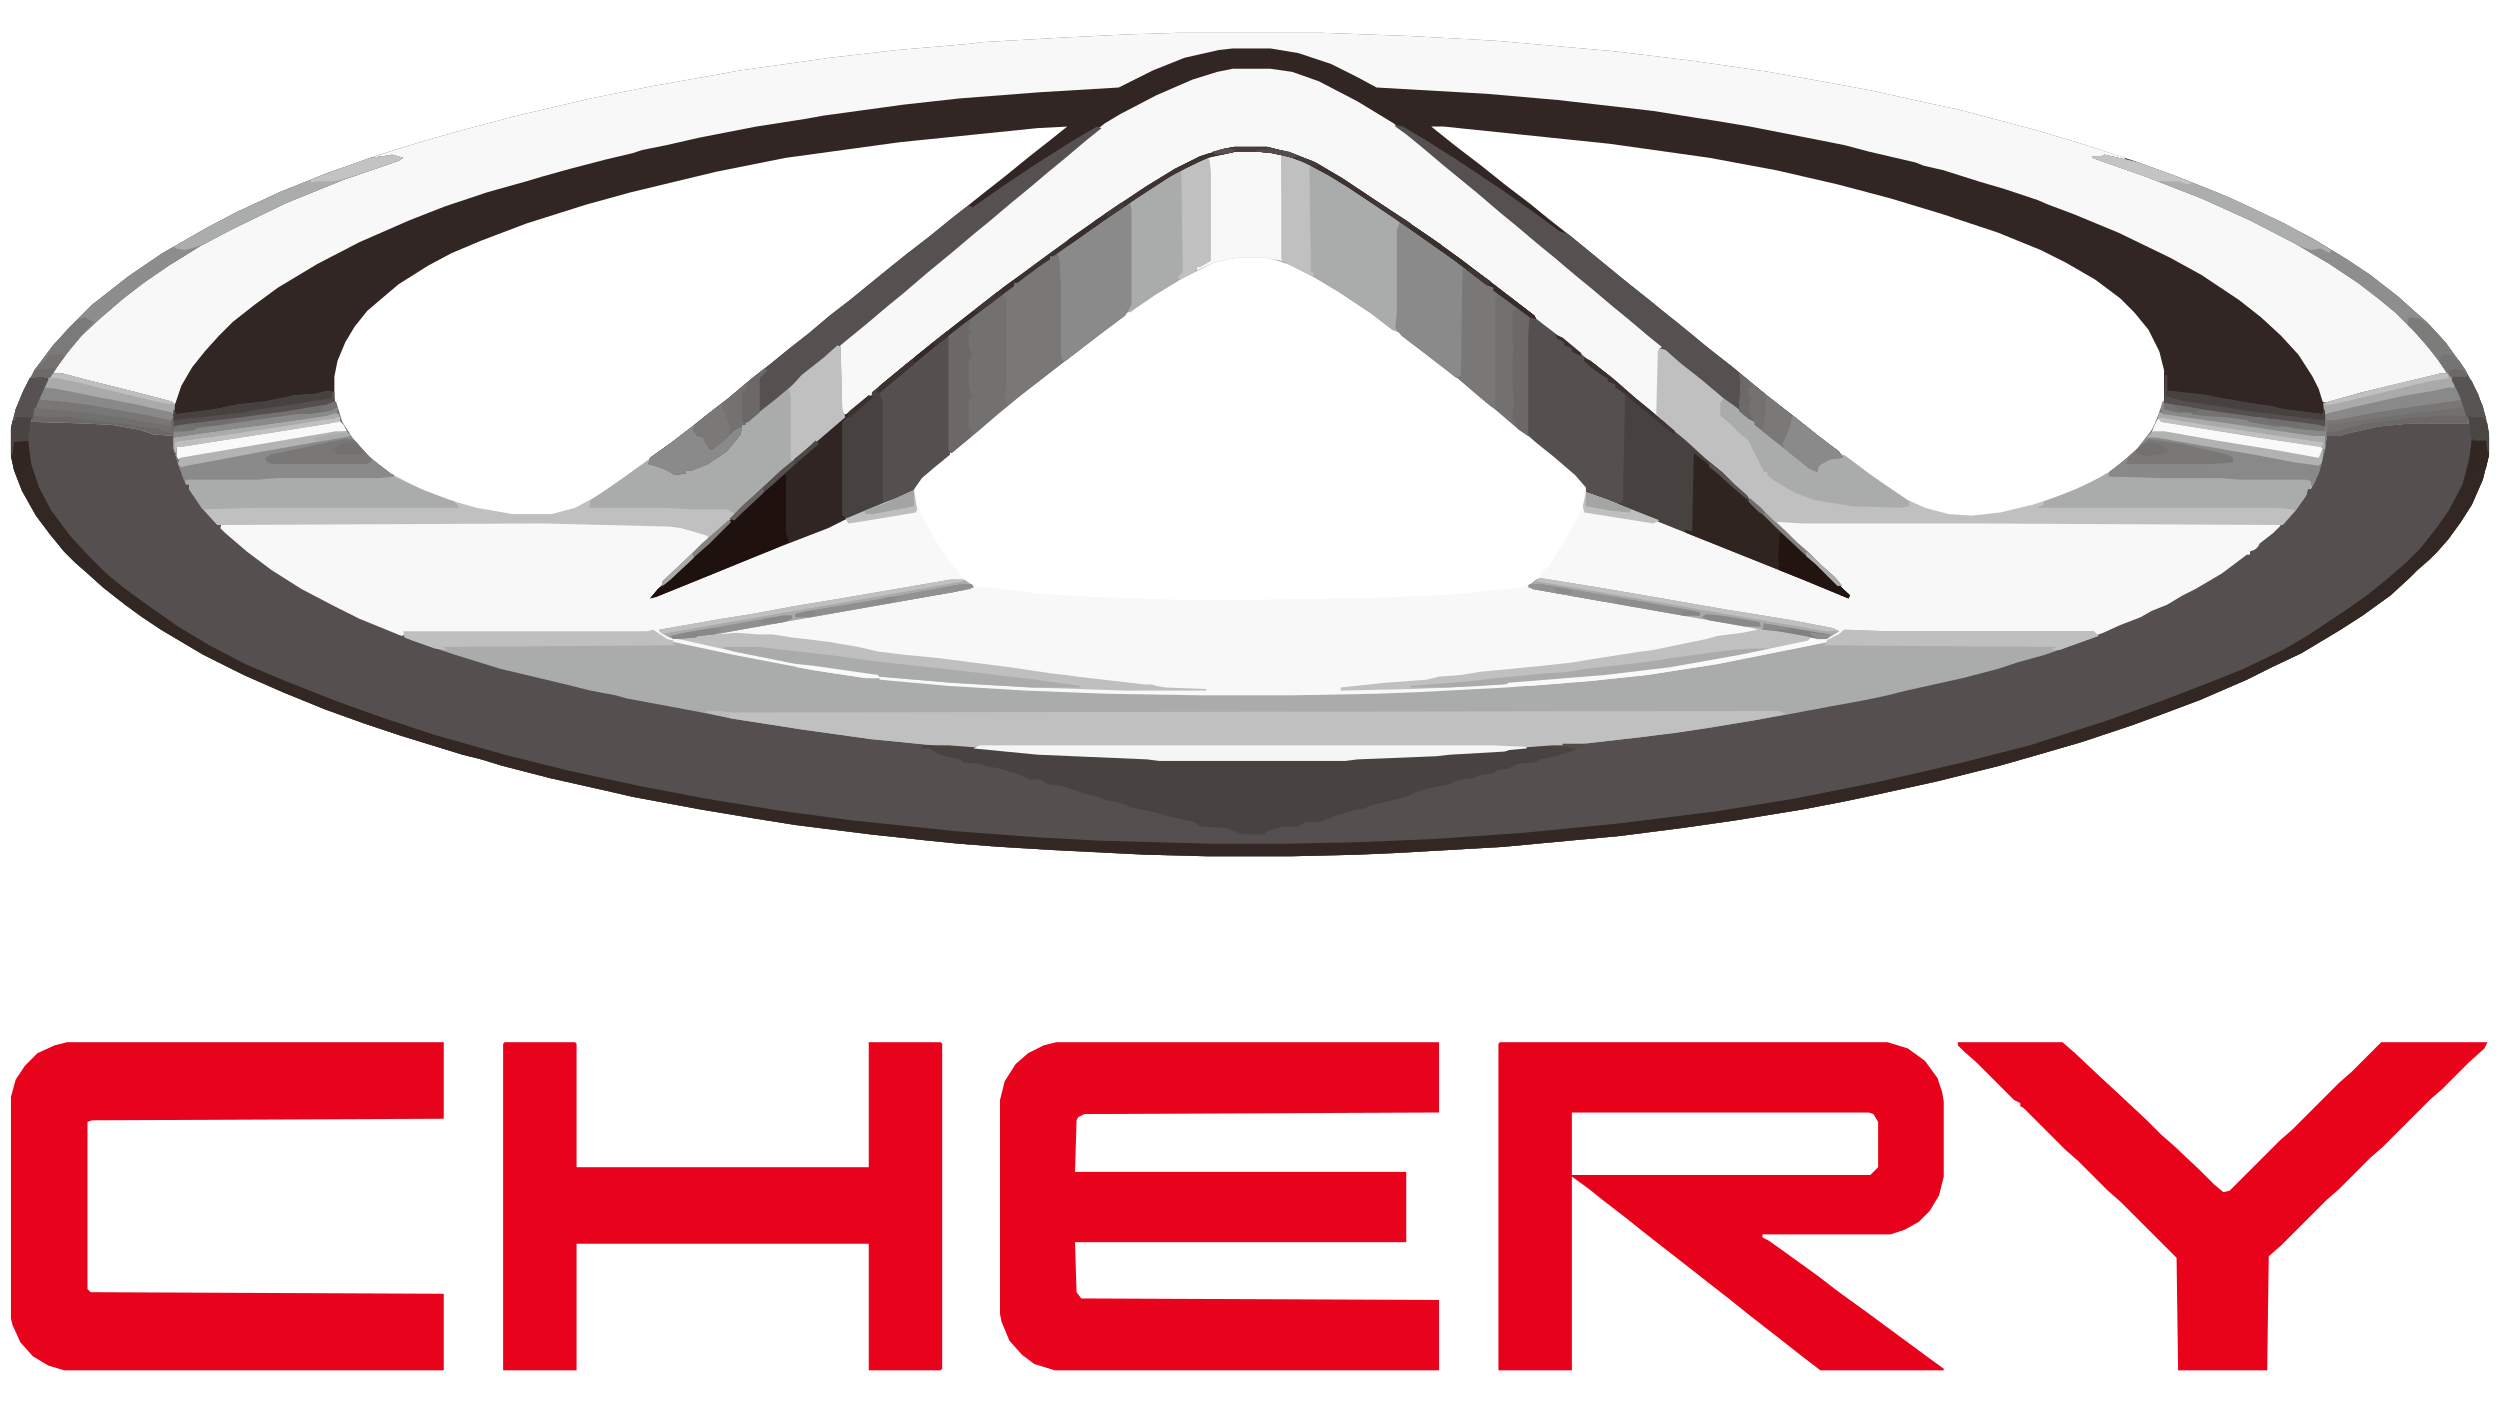 <?xml version="1.0" encoding="UTF-8"?>
<svg version="1.1" viewBox="0 0 1600 900" width="3840" height="2160" xmlns="http://www.w3.org/2000/svg">
<path transform="translate(754,21)" d="m0 0h92l55 2 55 3 23 2 56 5 49 6 48 7 39 7 27 5 36 8 19 4 49 13 27 8 37 12 30 11 27 11 24 11 32 16 23 14 15 10 18 14 10 9 8 7 12 13 13 18 8 15 5 15 2 12v12l-4 16-7 16-7 11-8 11-7 8-5 5-8 7-5 5-12 11-18 13-14 9-25 15-19 9-16 8-30 13-24 9-19 7-33 11-31 9-21 6-40 10-41 9-19 4-26 5-43 7-35 5-39 5-75 7-70 4-23 1-42 1h-55l-39-1-60-3-33-2-26-2-20-2-37-4-48-6-25-4-36-6-43-8-13-3-40-9-31-8-13-4-12-3-39-12-24-8-25-9-27-11-25-11-26-13-27-16-12-8-11-8-14-11-10-9-8-7-7-7-9-11-9-12-9-16-5-13-2-10v-17l3-12 5-12 7-13 12-16 11-12 14-14 9-7 14-11 22-15 28-16 19-10 28-13 30-12 34-12 29-9 25-7 15-4 19-5 47-11 40-8 34-6 22-4 57-8 43-5 47-4 7-1 53-3 41-2zm160 59 4 4 16 12 14 11 15 12 17 13 11 9 14 11 16 13 17 14 10 8 11 9 14 11 13 11 9 7 14 11 12 10 11 9 18 14 15 12 12 9 11 8 18 13 15 10 11 5 15 4 15 1 18-2 21-5 18-6 21-9 13-8 13-11 11-13 5-10 4-15v-15l-3-12-7-14-9-11-10-10-16-12-19-11-16-8-27-11-36-12-33-10-34-9-39-9-43-8-64-9-106-11zm-239 0-81 8-48 6-48 7-40 8-54 13-29 8-38 12-29 11-19 8-15 8-19 12-13 11-8 7-8 10-6 10-5 12-2 10v10l4 16 5 10 12 14 10 9 13 8 19 9 18 6 21 5 13 2h25l15-4 15-8 20-14 40-30 10-8 13-10 13-11 14-11 11-9 14-11 13-11 13-10 11-9 16-13 10-8 13-10 16-13 9-7 10-8 14-11 16-13 14-11 11-9v-1zm116 84-14 3-20 10-18 11-19 13-16 12-13 10-34 26-17 14-14 12-17 14-13 11-7 6-4 6v9l10 21 10 15 13 16 6 3 40 5 32 2 58 2h39l79-1 50-2 34-3 18-2 8-4 10-11 10-15 9-16 4-9v-10l-7-8-14-12-10-8-14-12-22-18-14-12-16-12-18-14-14-10-18-13-19-12-18-10-13-5-8-2z" fill="#55504F"/>
<path transform="translate(584,314)" d="m0 0h1l2 10 11 21 8 12 12 15 6 3 40 5 32 2 58 2h39l79-1 50-2 34-3 18-2 8-4 9-10 10-15 9-16 4-9 1-7 14 5 35 14 12 5 105 42h2l-5-6-6-7-15-14-16-15-5-6 27 1h101l196 1-1 3-8 7-5 4-4 4h-2v2l-11 8-15 10-11 6-18 10-10 4-5 3-13 5-11 5-37 13-18 5-12 4-23 6-36 8-12 3-14 3-22 4-32 6-47 8-44 6-55 6-28 2-3 1-35 2-9 1-50 2-8 1h-119l-8-1-70-3-30-3-27-2-50-5-43-6-45-7-25-5-43-8-7-2-16-3-16-4-42-10-29-9-27-9-24-10-18-8-20-10-22-13-17-12-11-9-11-10 1-3 205-1 81 2 16 3 9 3v4l-12 11-9 9-8 7-1 4-5 5 36-15 28-11 27-11 26-10 8-4 22-9 8-3z" fill="#F8F8F8"/>
<path transform="translate(23,240)" d="m0 0h7l1 3-7 15-3 11 40 1 15 2 16 3 7 2 12 2 2 11 6 18v2h2l4 8 11 14 12 12 11 9 15 11 21 13 29 15 23 10 23 9 30 10 28 8 28 7 20 4 11 3 12 2 12 3 25 5 24 4 17 3 42 7 38 5 60 6 28 2 19 2 70 3 8 1h119l8-1 50-2 24-2 20-1 3-1 28-2 63-7 49-7 34-6 24-4 12-3 18-3 14-3 25-6 15-3 16-4 25-7 15-5 17-5 25-9 11-5 13-5 7-4 10-4 10-6 8-4 17-10 16-12h2v-2l5-2 1-3 9-7 5-5 10-11 6-9 1-3h2l2-5 5-15 3-14 9-1 13-4 19-3 17-1h32l-3-12-5-12-2-5 2-1h7l4 4 7 16 4 17v14l-4 16-7 16-7 11-8 11-7 8-5 5-8 7-5 5-12 11-18 13-14 9-25 15-19 9-16 8-30 13-24 9-19 7-33 11-31 9-21 6-40 10-41 9-19 4-26 5-43 7-35 5-39 5-75 7-70 4-23 1-42 1h-55l-39-1-60-3-33-2-26-2-20-2-37-4-48-6-25-4-36-6-43-8-13-3-40-9-31-8-13-4-12-3-39-12-24-8-25-9-27-11-25-11-26-13-27-16-12-8-11-8-14-11-10-9-8-7-7-7-9-11-9-12-9-16-5-13-2-10v-17l3-12 5-12 4-8z" fill="#55504F"/>
<path transform="translate(754,21)" d="m0 0h92l55 2 55 3 23 2 56 5 49 6 48 7 39 7 27 5 36 8 19 4 49 13 27 8 31 10-1 2-12-3-5 1 34 12 35 14 33 15 29 15 23 14 17 12 16 13 12 11 11 11 13 17 1 4-45 11-31 8-4-1-5-13-9-14-12-14-8-8-11-9-15-11-19-12-22-12-31-15-32-13-13-5-36-12-22-7-14-4-9-2-16-4-18-5-28-6-50-10-20-3-17-3-39-5-43-5-46-4-70-4-22-12-15-6-18-5-13-2h-24l-19 3-15 4-23 10-16 8-64 4-48 4-48 6-37 5-11 2-40 7-25 5-25 6-11 2-15 4-17 4-24 7-11 3-17 5-26 8-25 9-31 13-29 14-18 10-19 12-21 16-13 12-7 7-10 13-7 12-5 12-13-4-48-12-17-4 2-5 10-13 13-14 8-7 14-12 18-13 17-11 19-11 23-12 27-13 30-12 34-12 6-2-4-2-11 2v-2l32-10 25-7 15-4 19-5 47-11 40-8 34-6 22-4 57-8 43-5 47-4 7-1 53-3 41-2z" fill="#F8F8F8"/>
<path transform="translate(789,31)" d="m0 0h24l18 3 21 7 16 8 13 7 70 4 46 4 61 7 25 4 13 2 24 4 46 9 15 3 15 4 30 7 5 2 13 3 22 7 17 5 21 7 7 3 16 6 29 12 33 16 20 11 24 16 14 11 13 12 11 12 9 14 4 8 4 13v11l-20-2-31-4-29-4-22-4-1-1v-21l-3-12-7-14-9-11-9-9-16-12-19-11-16-8-27-11-36-12-33-10-34-9-39-9-43-8-64-9-106-11h-8l15 12 17 13 15 12 17 13 11 9 14 11 16 13 17 14 10 8 11 9 14 11 13 11 9 7 14 11 12 10 11 9 18 14 15 12 12 9 2 4-8 1-7 4-1 4-5-2-16-13-10-8-9-7v-2l-4-2-17-14-13-11-14-11-9-8-10-8-13-11-11-9-13-11-11-9-13-11-11-9-13-11-11-9-14-12-22-18-13-11-11-9-13-9-22-13-23-12-15-5-14-2h-24l-16 4-15 5-24 11-23 12-16 13-13 11-11 9-13 11-11 9-13 11-11 9-13 11-17 14-14 12-11 9-13 11-22 18-13 11-10 8-13 11-14 11-4 4h-2v2h-2l-1 6-9 11-12 8-10 4h-4v2l-7 1-5-3-5-2-7-2 1-4 14-10 13-10 10-8 13-10 13-11 14-11 11-9 14-11 13-11 13-10 11-9 16-13 10-8 13-10 16-13 9-7 10-8 14-11 16-13 14-11 10-8-19 1-88 9-73 10-45 9-54 13-29 8-38 12-29 11-19 8-15 8-19 12-13 11-7 6-8 10-6 10-5 12-2 10v17l-5 2-38 6-18 2-30 4-12 1v-11l5-15 7-12 8-10 9-10 9-9 14-11 15-11 25-15 27-14 32-14 23-9 27-9 25-7 10-3 18-5 23-6 17-4 6-2 15-3 22-5 36-7 32-5 11-2 51-7 36-4 52-4 50-3 22-11 20-8 22-5z" fill="#312623"/>
<path transform="translate(676,667)" d="m0 0h245v45l-227 1-4 2-1 2-1 33h212v45h-212l1 32 3 4 229 1v45h-246l-13-4-8-6-8-9-5-12-1-5v-137l3-12 7-11 8-7 10-5z" fill="#E8041C"/>
<path transform="translate(418,403)" d="m0 0 9 6 42 9 57 11 37 5 44 4 50 3 51 2 60 1h59l54-1 67-3 57-4 41-4 35-5 44-8 44-9 8-4 4-3 26 1h133l3 3-34 12-18 5-12 4-23 6-36 8-12 3-14 3-22 4-32 6-47 8-44 6-55 6-28 2-3 1-35 2-9 1-50 2-8 1h-119l-8-1-70-3-30-3-27-2-50-5-43-6-45-7-25-5-43-8-7-2-16-3-16-4-42-10-29-9-27-9-5-2-1-4h156z" fill="#A9ACAA"/>
<path transform="translate(960,667)" d="m0 0h248l13 4 11 8 8 11 3 9 1 6v48l-3 12-6 10-7 7-9 5-9 3h-82v2l4 2 14 10 18 13 13 10 18 13 38 28 11 8v1h-79l-13-10-14-11-18-14-15-12-9-7-14-11-18-14-14-11-10-8-13-10-10-8-11-8v124h-47v-209zm46 45v40h191l5-5v-29l-3-5-3-1z" fill="#E8011A"/>
<path transform="translate(43,667)" d="m0 0h241v49l-225 1-3 1v107l2 2 226 1v49h-243l-10-3-10-6-8-9-5-11-1-4v-142l3-11 6-9 8-8 11-5z" fill="#E8031C"/>
<path transform="translate(584,314)" d="m0 0h1l2 10 11 21 8 12 12 15 5 3-2 2-147 26-15 3 12-1 14 1h9l13 2 17 2 8 1 5 1 12 2 13 3 16 2 21 2 8 1 39 5 27 4 9 1 7 1 43 5h5l3 1 6 1 26 1v1h-50l-62-2-51-3-36-3h-19l-33-5-52-10-42-9-9-6-10 1h-149l1 1-3 1-27-11-16-8-21-11-19-12-16-12-14-12-3-3 1-3 205-1 81 2 16 3 9 3v4l-12 11-9 9-8 7-1 4-5 5 36-15 28-11 27-11 26-10 8-4 22-9 8-3z" fill="#F8F8F8"/>
<path transform="translate(323,667)" d="m0 0h45l1 1v79h187v-80h46l1 1v208l-1 1h-46v-81h-187v81h-47v-209z" fill="#E8021B"/>
<path transform="translate(623,375)" d="m0 0 41 5 32 2 58 2h39l79-1 50-2 34-3 18-2 4-1 20 4 102 18 33 6v1h-11l-7 2-22 3-6 2-26 5-8 2-23 3-21 3-5 1-45 5-21 2-3 1-14 1-8 2-30 2-14 2h-11l1 1 44-1 61-3 52-4 38-4 39-6 60-12 6-2 4-1 6 1v2l-70 14-45 7-38 4-52 4-57 3-26 1-54 1h-59l-60-1-51-2-50-3-44-4v-2h10l50 4 61 3 38 1h24l-8-1-5-1-38-4-11-1-2-1-24-3-13-2-65-8-9-1-13-2-21-4-5-1-20-2-18-3h-12l-17-1-6 1h-8v-1l170-30z" fill="#F8F8F8"/>
<path transform="translate(789,44)" d="m0 0h24l14 2 17 6 25 13 23 14 10 8 17 14 13 11 11 9 13 11 11 9 14 12 11 9 13 11 11 9 13 11 11 9 13 11 11 9-2 1-1 42 1 2-4-2-15-13-22-18-17-14-17-13-10-8-30-23-16-12-18-13-51-34-15-9-14-7-13-4-9-2h-21l-16 4-15 6-19 11-33 22-17 12-18 13-19 14-13 10-16 12-16 13-13 10-17 14-11 9-13 11-11 9h-4l-1-3-1-40 4-5 11-9 13-11 11-9 13-11 11-9 26-22 11-9 13-11 11-9 13-11 11-9 13-11 9-7 10-6 23-12 23-10 16-5z" fill="#F8F8F8"/>
<path transform="translate(1253,667)" d="m0 0h67l8 7 17 16 13 12 16 15 9 9 8 7 17 16 9 9 6 5 4-1 32-32 8-7 30-30 8-7 19-19h68l-2 4-10 9-17 17-8 7-30 30-8 7-20 20-8 7-29 29-8 7-1 73h-57l-1-72-36-36-8-7-19-19-8-7-27-27-2-1v-2l-4-2-24-24-8-7-4-4z" fill="#E8021A"/>
<path transform="translate(1347,99)" d="m0 0 13 3 8 2 20 7 28 11 12 5 15 7 19 9 22 12 18 11 15 10 18 14 10 9 8 7 12 13 13 18 1 4h-9l8 20 2 10h-38l-20 2-18 4-7 2h-8l-1 9-4 15-5 10h-2l-1 4-7 10-8 9-198-1h-110l-16-1 13 13 8 7 8 8 8 7 5 6h-3l-14-14-8-7-17-16-8-8-8-7-4-6-16-15-11-9-14-13-11-9-5-6 1-40 1-2 5 1 14 12 11 9 13 11 10 8 8 6v2l4 2 12 10 14 11 9 6 2-4 7-4 6-1 2 1 1-2 16 12 10 7 15 10 11 5 15 4 15 1 18-2 21-5 18-6 21-9 13-8 13-11 10-12 5-10 3-10 13 3 32 5 33 4 26 4-1-15 25-7 50-12h4l-7-11-12-14-14-14-11-9-13-10-18-12-22-13-29-15-31-14-36-14-34-12v-1h6z" fill="#C0C0C0"/>
<path transform="translate(251,99)" d="m0 0 7 2-3 2-35 12-37 15-33 16-21 11-21 13-16 11-13 10-14 12-13 12-9 11-8 11-1 2h6l15 4 32 8 23 6 2 2-1 14 49-7 17-2 32-5 6-2 4 13 7 11 11 12 13 10 19 10 15 6 21 6 23 4h25l15-4 15-8 20-14 12-9 1 3 7 2 8 3 5 1h3v-2l13-4 11-8 5-5 6-8 1-4h2v-2l11-9 13-11 11-9 16-13 8-7 2 1 1 40 2 5-14 12-15 13-10 9-8 7-12 11-14 13-2 4-12 12-8 7-17 16-5 4v-3l17-16 8-8 4-3v-2l-17-5-8-1-81-2-205 1h-3l-10-11-8-12v-3h-2l-5-13-3-10v-8l-13-1-9-3-17-3-19-1-33-1 3-12 7-15v-2h-7l-3 1 2-5 12-16 11-12 14-14 9-7 14-11 22-15 28-16 19-10 28-13 30-12 28-10 8-1z" fill="#C0C0C0"/>
<path transform="translate(452,455)" d="m0 0h8l7 1 672-1 4 2-20 4-50 8-59 7-31 3-17 1-3 1-35 2-9 1-50 2-8 1h-119l-8-1-70-3-30-3-27-2-50-5-43-6-45-7-17-4z" fill="#C0C0C0"/>
<path transform="translate(1582,281)" d="m0 0h10l1 10-4 16-7 16-7 11-8 11-7 8-5 5-8 7-5 5-12 11-18 13-14 9-25 15-19 9-16 8-30 13-24 9-19 7-33 11-31 9-21 6-40 10-41 9-19 4-26 5-43 7-35 5-39 5-75 7-70 4-23 1-42 1h-55l-39-1-60-3-33-2-26-2-20-2-37-4-48-6-25-4-36-6-43-8-13-3-40-9-31-8-13-4-12-3-39-12-24-8-25-9-27-11-25-11-26-13-27-16-12-8-11-8-14-11-10-9-8-7-7-7-9-11-9-12-9-16-5-13-2-9 1-10h10l2 15 5 15 8 15 12 16 11 12 12 12 11 9 15 11 20 14 20 12 23 12 26 11 33 13 28 10 33 11 46 13 40 10 46 10 42 8 49 8 45 6 67 7 54 4 37 2 73 2h45l48-1 48-2 58-4 61-6 64-8 49-8 55-11 52-12 43-11 50-16 36-13 31-12 20-8 25-12 17-10 27-18 11-8 10-8 14-12 9-9 11-14 7-10 9-17 5-19z" fill="#332724"/>
<path transform="translate(791,96)" d="m0 0h13l15 2 13 4 16 8 12 7 36 24-1 13v51l-1 5 2 3-5-2-13-10-21-14-15-9-15-8-12-4-5-1h-19l-14 3-20 10-18 11-16 11-2-1 2-5v-65l15-10 18-11 17-8z" fill="#A9ACAA"/>
<path transform="translate(590,477)" d="m0 0h17l38 3 19 2 70 3 8 1h119l8-1 50-2 24-2 20-1 3-1 28-2h15l-1 3-13 4-9 2-4 2-11 1-6 3-7 1-2 2-9 1-4 2-9 1-7 3-10 2-11 3-6 3-21 5-5 2-9 2-10 3-10 4h-9l-5 3h-10l-10 3-2 2h-14l-10-4-17-1-4-3-14-3-15-4-10-2-8-3-10-2-4-2-9-2-14-5-9-1-5-3h-7l-6-3-13-4-10-2-2-1-11-1-3-2-13-3-6-4h-5z" fill="#484340"/>
<path transform="translate(251,99)" d="m0 0 7 2-3 2-35 12-37 15-33 16-21 11-21 13-16 11-13 10-14 12-13 12-9 11-8 11-1 2h6l15 4 32 8 23 6 2 2-1 14 49-7 17-2 32-5 6-2 4 13 7 11 11 12 13 10 2 1v2l-11 1h-64l-16 1h-43l-4-11-3-10v-8l-13-1-9-3-17-3-19-1-33-1 3-12 7-15v-2h-7l-3 1 2-5 12-16 11-12 14-14 9-7 14-11 22-15 28-16 19-10 28-13 30-12 28-10 8-1z" fill="#6C6868"/>
<path transform="translate(1347,99)" d="m0 0 13 3 8 2 20 7 28 11 12 5 15 7 19 9 22 12 18 11 15 10 18 14 10 9 8 7 12 13 13 18 1 4h-9l8 20 2 10h-38l-20 2-18 4-7 2h-8l-1 9-4 15-4 8-1-3h-46l-11-1h-42l-32-1 2-4 9-7 9-8 10-13 5-13 2-4 7 2 24 4 36 5 25 3 11 2-1-15 25-7 50-12h4l-7-11-12-14-14-14-11-9-13-10-18-12-22-13-29-15-31-14-36-14-34-12v-1h6z" fill="#787776"/>
<path transform="translate(721,130)" d="m0 0h2l1 4v61l-4 7-16 12-13 10-34 26-17 14-14 12-17 14-2-2v-68-3-3l11-9 28-21 3-1v-2l9-6 12-9h2v-2l11-7 15-11 16-11z" fill="#737070"/>
<path transform="translate(896,142)" d="m0 0 7 4 17 12 34 25 2 1v2l5 2 6 5 12 9-1 10v67l-6-4-14-12-10-8-14-12-16-12-18-14-5-5-2-4 1-9v-52z" fill="#737070"/>
<path transform="translate(1014,229)" d="m0 0 4 2 14 11 15 13 11 9 10 9 11 9 12 11 11 9 8 8 8 7 4 6 16 15 8 8 8 7 17 16 13 12-1 2-29-12-95-38-23-9-1-2h3l1-2v-18l1-47v-3l-6-4v-2l-5-2v-2l-4-2-8-6-3-3z" fill="#47423F"/>
<path transform="translate(538,220)" d="m0 0m-2 1 2 1 1 40 2 5-14 12-15 13-10 9-8 7-12 11-11 10-6-3h-22l-18-1h-48l1-5 15-10 14-10 9-6v3l7 2 8 3 5 1h3v-2l13-4 11-8 5-5 6-8 1-4h2v-2l11-9 13-11 11-9 16-13z" fill="#A9ACAA"/>
<path transform="translate(702,81)" d="m0 0 3 1-10 8-13 11-11 9-13 11-11 9-13 11-11 9-13 11-17 14-14 12-11 9-13 11-22 18-13 11-10 8-13 11-14 11-4 4h-2v2h-2l-1 6-9 11-12 8-10 4h-4v2l-7 1-5-3-5-2-7-2 1-4 14-10 13-10 10-8 13-10 13-11 14-11 11-9 14-11 13-11 13-10 11-9 16-13 10-8 13-10 16-13 9-7h3v1l20-14 21-14 22-14z" fill="#565150"/>
<path transform="translate(822,99)" d="m0 0 10 3 16 8 12 7 36 24-1 13v51l-1 5 2 3-5-2-13-10-21-14-15-9-15-8-6-3-1-1v-66z" fill="#A9ACAA"/>
<path transform="translate(893,80)" d="m0 0 5 1 15 9 19 12 27 18 20 14 11 8 8 6 6 2 12 10 11 9 16 13 14 11 12 10 14 11 13 11 13 10 12 10 11 9 18 14 15 12 12 9 2 4-8 1-7 4-1 4-5-2-16-13-10-8-9-7v-2l-4-2-17-14-13-11-14-11-9-8-10-8-13-11-11-9-13-11-11-9-13-11-11-9-13-11-11-9-14-12-22-18-13-11-11-9-7-5z" fill="#565150"/>
<path transform="translate(608,371)" d="m0 0h9l6 4-2 2-147 26-15 3 12-1 14 1h9l13 2 17 2 8 1 5 1 12 2 13 3 16 2 21 2 8 1 39 5 27 4 9 1 7 1 43 5h5l3 1 6 1 26 1v1h-50l-62-2-51-3-47-4-42-6-50-10-31-7-11-2-6-4v-1l40-7 19-3 27-5 36-6z" fill="#BFBFBF"/>
<path transform="translate(556,253)" d="m0 0 3 1-15 13-4 3v60l2 2-12 6-44 17-29 12-37 15-4 1 5-6 8-7 9-9 8-7 17-16 4-5 6-7 13-12 14-13 11-9 12-11 11-9 11-10z" fill="#302522"/>
<path transform="translate(986,370)" d="m0 0 37 6 35 6 46 8 43 7 26 5 4 2-8 5h-8l-4 2-53 11-43 7-34 4-49 4-51 3-24 1-45 1v-2l28-3 27-2 8-2 14-1 12-2 41-4 18-2 12-2 32-5 8-1 24-5 10-2 7-2 16-2 10-2-3-1-113-20-28-5-3-2 5-4z" fill="#C0C0C0"/>
<path transform="translate(604,216)" d="m0 0 4 1 1 3-1 1v70l-11 9-7 6-7 10-10 4-6 2-2-1-1-9v-55l-2-6 15-13 10-8 13-11z" fill="#55504F"/>
<path transform="translate(721,130)" d="m0 0h2l1 4v61l-4 7-16 12-13 10-9 7h-2l-2-7v-41l-1-18-1-3 16-12 22-15z" fill="#8A8A8A"/>
<path transform="translate(791,96)" d="m0 0h13l15 2 3 2h-2l1 67-11-2h-19l-14 3-11 5v-2l8-4v-62l-1-5z" fill="#F8F8F8"/>
<path transform="translate(896,142)" d="m0 0 7 4 17 12 19 14-2 2-1 66-4 2-15-12-20-15-4-5 1-11v-52z" fill="#8A8A8A"/>
<path transform="translate(1378,276)" d="m0 0h7l34 6 37 6 28 5 2-5h1l-1 8-5 14-2 1v-3h-46l-11-1h-42l-32-1 2-4 9-7 9-8 8-10z" fill="#898989"/>
<path transform="translate(790,94)" d="m0 0h21l16 4 15 6 17 10 42 28 16 11 18 13 21 16 26 20 1 2-4-1-12-9-11-8v-2l-5-2-21-16-17-12-20-14-30-20-13-8-15-8-11-4-10-2-10-1h-13l-18 4-21 10-25 16-10 7-16 11-17 12-10 7h-2v2l-6 4-15 11h-2v2l-20 15-13 10-9 7-14 11-14 12-11 9-5 5 2 5v64l2 1-24 10-4-2v-60l15-13 4-3v-3l22-18 16-13 28-22 18-14 11-8 19-14 18-13 17-12 27-18 18-11 16-8 16-5z" fill="#47413F"/>
<path transform="translate(215,276)" d="m0 0h7l13 15 13 11 4 2v2l-11 1h-64l-16 1h-43l-4-11 1-4 59-10z" fill="#8A8A8A"/>
<path transform="translate(1348,303)" d="m0 0 2 1-1 1 35 1h38l11 1h43l3 1v5h-2l-1 4-7 10-2-1-10-1h-153l4-2v-2l21-8 16-8z" fill="#A9ACAA"/>
<path transform="translate(252,305)" d="m0 0 20 9 16 6 3 1 3 4h-131l-33 1-9-13v-3h-2v-3h46l12-1h65z" fill="#A9ACAA"/>
<path transform="translate(1084,290)" d="m0 0 8 6 13 12 8 7 10 9 15 14 8 8 8 7 17 16 13 12-1 2-29-12-75-30-1-2 5 1z" fill="#302421"/>
<path transform="translate(627,477)" d="m0 0h329l21 1v1l-11 1-3 1-35 2-9 1-50 2-8 1h-119l-8-1-70-3-41-4z" fill="#F5F5F5"/>
<path transform="translate(674,163)" d="m0 0h3l1 2 1 19v42l1 6-15 12-13 10-7 5-2-6 1-5v-57l-3-3 6-5h2v-2l9-6 12-9h2v-2z" fill="#797877"/>
<path transform="translate(1103,255)" d="m0 0 6 4 14 11v2l4 2 12 10 14 11 9 6 2-4 7-4 6-1 2 1 1-2 16 12 10 7 16 11v3l-6 1-31-1-24-4-13-5-12-7-5-4v-2h-2l-10-20-7-6-5-5-6-5v-8z" fill="#A9ACAA"/>
<path transform="translate(251,99)" d="m0 0 7 2-3 2-35 12-37 15-33 16-21 11-21 13-16 11-13 10-14 12-13 12-9 11-8 11-4 5-5-1-6 1 2-5 12-16 11-12 14-14 9-7 14-11 22-15 28-16 19-10 28-13 30-12 28-10 8-1z" fill="#8D8D8D"/>
<path transform="translate(501,303)" d="m0 0 2 1v3 34l2 6-11 5-74 30-4 1 5-6 8-7 9-9 8-7 17-16 16-15 15-14z" fill="#1F110E"/>
<path transform="translate(1347,99)" d="m0 0 13 3 8 2 20 7 28 11 12 5 15 7 19 9 22 12 18 11 15 10 18 14 10 9 8 7 12 13 13 18 1 4h-11l-8-11-7-9-9-10-11-11-11-9-13-10-18-12-22-13-29-15-31-14-36-14-34-12v-1h6z" fill="#8D8E8D"/>
<path transform="translate(491,235)" d="m0 0m-2 1 2 1-5 5v22l-7 6h-2v2h-2l-1 6-9 11-12 8-10 4h-4v2l-7 1-5-3-5-2-7-2 1-4 14-10 13-10 10-8 13-10 13-11z" fill="#747171"/>
<path transform="translate(538,220)" d="m0 0m-2 1 2 1 1 40 2 5-14 12-15 13-4 3-2-1v-41l-1-4 8-9 14-11z" fill="#C0C0C0"/>
<path transform="translate(936,172)" d="m0 0 7 3 11 8 2 1v2l3 1-2 4v69l1 2-4-2-14-12-6-5 1-3z" fill="#797877"/>
<path transform="translate(608,371)" d="m0 0h9l6 4-2 2-164 29-10 1-2 1-14 1-8-4-1-2 40-7 19-3 27-5 36-6z" fill="#A8ABA9"/>
<path transform="translate(986,370)" d="m0 0 37 6 35 6 46 8 43 7 26 5 4 2-8 5h-6l-8-2-17-3-21-3-108-19-28-5-3-2 5-4z" fill="#A8ABA9"/>
<path transform="translate(1180,403)" d="m0 0 27 1h133l3 3-25 9h-5l3-2-149-1 2-1v-2l8-4z" fill="#BFBFBF"/>
<path transform="translate(418,403)" d="m0 0 9 6 4 1v2l2 1-150 1 3 2-8-1-19-7-1-4h156z" fill="#BFBFBF"/>
<path transform="translate(463,414)" d="m0 0h22l52 6 21 3 63 7 42 5 28 4v1h-31l-51-3-47-4-42-6-50-10-7-2z" fill="#A9ACAA"/>
<path transform="translate(1113,239)" d="m0 0 8 6 11 9 18 14 15 12 12 9 2 4-8 1-7 4-1 4-5-2-16-13-10-8-9-7v-2l-4-2-6-5 1-19z" fill="#747171"/>
<path transform="translate(822,99)" d="m0 0 10 3 8 4-2 1 1 67 2 1-1 2-16-8-4-3v-66z" fill="#C0C0C0"/>
<path transform="translate(771,101)" d="m0 0 3 1 1 8v57l-7 4h-2l-1 3-10 5-1-2 3-3-1-66z" fill="#C0C0C0"/>
<path transform="translate(790,94)" d="m0 0h21l16 4 15 6 17 10 42 28 16 11 18 13 21 16 26 20 1 2-4-1-12-9-11-8v-2l-5-2-21-16-17-12-20-14-30-20-13-8-15-8-11-4-10-2-10-1h-13l-18 4-21 10-25 16-10 7-16 11-17 12-10 7h-2v2l-6 4-15 11h-2v2l-20 15-13 10-9 7-14 11-14 12-11 9-5 4h-2l2-4 17-14 16-13 28-22 18-14 11-8 19-14 18-13 17-12 27-18 18-11 16-8 16-5z" fill="#3C3230"/>
<path transform="translate(251,99)" d="m0 0 7 2-3 2-35 12-37 15-33 16-21 11-7 2-4 1-5-1-2-1 21-12 19-10 28-13 30-12 28-10 8-1z" fill="#ABADAC"/>
<path transform="translate(1347,99)" d="m0 0 13 3 8 2 20 7 28 11 12 5 15 7 19 9 22 12 8 5-1 2-6-3-6 1-6-2-35-18-29-13-36-14-34-12v-1h6z" fill="#ABAEAC"/>
<path transform="translate(620,204)" d="m0 0m-2 1 3 1-1 5 2 1-2 2v8l2 5-2 4v15l1 5 1 3-2 2v16 3h2l-1 5-12 10-2-2v-68-3-3z" fill="#6C6868"/>
<path transform="translate(1121,415)" d="m0 0h11l-3 2-42 8-33 5-49 5-58 4-20 1h-24v-1l37-3 18-2 30-3 15-1 12-2 27-3 16-2 12-2 38-5z" fill="#AAACAB"/>
<path transform="translate(1386,240)" d="m0 0h1v10l26 3 4 1 23 4 14 2 8 2 24 3 2-3v11l-20-2-31-4-29-4-22-4-1-1z" fill="#55504F"/>
<path transform="translate(210,250)" d="m0 0 4 1v7l-5 2-38 6-18 2-30 4-12 1v-11l2 3 24-3 14-3 18-2 10-2 9-2 14-1z" fill="#55504F"/>
<path transform="translate(446,271)" d="m0 0m-2 1 2 1-2 2 2 4 4 1 4 5v3l6-4 11-9 4-2-1 5-9 11-12 8-10 4h-4v2l-7 1-5-3-5-2-7-2 1-4 14-10 13-10z" fill="#8A8A8A"/>
<path transform="translate(1381,268)" d="m0 0 8 2 76 12 22 3-2 9-29-5-37-6-34-6h-8l2-5z" fill="#F9F9F9"/>
<path transform="translate(217,269)" d="m0 0 3 3 2 4-108 18-1-2v-6l21-4 24-4 27-4z" fill="#F9F9F9"/>
<path transform="translate(33,239)" d="m0 0h7l15 4 32 8 23 6 2 2-1 6-15-3-28-6-21-4-14-3h-5l2-6z" fill="#A8ABA9"/>
<path transform="translate(1562,239)" d="m0 0h5l4 6v3l-24 5-25 5-32 7h-2l-1-7 25-7z" fill="#A8ABA9"/>
<path transform="translate(970,198)" d="m0 0 5 1 4 3-1 10v67l-6-4-4-6v-5l1-5-1-12v-17l1-8-1-3v-9-4-7z" fill="#6C6868"/>
<path transform="translate(220,281)" d="m0 0h6l12 13-1 2-2 1h-61l-4-2v-2l3-2 37-8z" fill="#797877"/>
<path transform="translate(1375,281)" d="m0 0 21 3 30 7 3 2v3l-16 1h-49-3l1-4z" fill="#797877"/>
<path transform="translate(214,264)" d="m0 0 3 1 1 4-7 2-44 7-26 4-25 4h-3l-1 4-1-3v-7l1-1 55-8 42-6z" fill="#A8ABA9"/>
<path transform="translate(1382,264)" d="m0 0 31 4 46 7 29 4v9l-3-2-40-6-62-10-2-3z" fill="#A8ABA9"/>
<path transform="translate(1147,266)" d="m0 0 8 6 18 14 6 5v2l-8 1-7 4-1 4-5-2-16-13-2-4 3-7z" fill="#8A8A8A"/>
<path transform="translate(214,257)" d="m0 0 2 4v3l-7 2-34 5-44 6-20 3v-6l4-2 33-4 14-2 23-3 24-4z" fill="#747271"/>
<path transform="translate(1139,341)" d="m0 0 4 2 13 12 15 14 13 12-1 2-29-12-15-6-1-2 1-1-1-4z" fill="#221411"/>
<path transform="translate(1571,246)" d="m0 0 2 2 2 5v3l-29 4-26 4-26 5h-5l-1-4 16-4 36-8 18-3 9-2h4z" fill="#898989"/>
<path transform="translate(1575,261)" d="m0 0h3l2 10h-38l-20 2-18 4-7 2h-8l1-7 9-1 25-4 24-3z" fill="#726F6F"/>
<path transform="translate(29,248)" d="m0 0 8 1 25 5 26 5 22 5 1 3-2 3-28-6-22-3-13-2-14-2h-6l-1-4 2-4z" fill="#898989"/>
<path transform="translate(790,94)" d="m0 0h21l16 4 15 6 17 10 42 28 16 11 18 13 21 16 26 20 1 2-4-1-12-9-11-8v-2l-5-2-21-16-17-12-20-14-30-20-13-8-15-8-11-4-10-2-10-1h-13l-9 2-6-1 4-2z" fill="#3D3432"/>
<path transform="translate(1378,276)" d="m0 0h7l34 6 37 6 28 5 2-5h1l-1 8-2 2-15-2-21-4-68-12h-6z" fill="#B1B3B1"/>
<path transform="translate(215,276)" d="m0 0h7l2 3-56 10-48 9-4 1-2-2 1-4 59-10z" fill="#B2B4B3"/>
<path transform="translate(1543,203)" d="m0 0 6 1 6 4 10 11 13 18 1 4h-11l-8-11-7-9-9-10-3-3v-4z" fill="#7C7C7B"/>
<path transform="translate(1159,408)" d="m0 0 10 1v2l-70 14-45 7-38 4-37 3h-15l1-2 62-5 42-5 45-8 43-9z" fill="#F9F9F9"/>
<path transform="translate(54,203)" d="m0 0 6 3-6 7-9 10-10 14-4 5-5-1-6 1 2-5 12-16 11-12 4-4z" fill="#7B7A79"/>
<path transform="translate(24,255)" d="m0 0 3 1 13 1 16 2 40 7 13 3 1 4-17-2-16-3-24-3-30-3z" fill="#787776"/>
<path transform="translate(1386,240)" d="m0 0h1v10l26 3 4 1 23 4 14 2 8 2 24 3 2-3v7l-50-6-24-4-15-2-12-3-1-1z" fill="#47423F"/>
<path transform="translate(210,250)" d="m0 0 3 1-1 4-46 7-10 2-45 5v-7l2 3 24-3 14-3 18-2 10-2 9-2 14-1z" fill="#47423F"/>
<path transform="translate(462,258)" d="m0 0 1 4 4 11-1 7-10 8h-2l-3-5-1-3-4-1-3-4 5-6z" fill="#7A7978"/>
<path transform="translate(608,371)" d="m0 0h9v1l-57 10-92 16-41 7-3 1-2-3 40-7 19-3 27-5 36-6z" fill="#C0C0C0"/>
<path transform="translate(584,314)" d="m0 0h1l2 12-1 2-36 6-7 1-2-3 24-10 8-3z" fill="#BEBEBE"/>
<path transform="translate(615,374)" d="m0 0h7l1 2-13 3-91 16h-10v-2l8-2 48-8z" fill="#8F8F8F"/>
<path transform="translate(979,374)" d="m0 0h8l64 11 34 6 3 1v2h-11l-96-17-3-2z" fill="#8D8D8D"/>
<path transform="translate(986,370)" d="m0 0 37 6 35 6 46 8 43 7 26 5 4 2h-8l-76-13-28-5-64-11-18-3z" fill="#C0C0C0"/>
<path transform="translate(1015,315)" d="m0 0 14 5 33 13-4 2-44-7-1-4z" fill="#BFBFBF"/>
<path transform="translate(1129,252)" d="m0 0 8 6 10 8-1 6-2 5-3 7h-3l-10-8 2-11v-10z" fill="#7A7978"/>
<path transform="translate(1385,258)" d="m0 0 31 5 36 5 25 3 11 2v3l-13-1-25-3-20-3-42-6-3-1z" fill="#727070"/>
<path transform="translate(23,240)" d="m0 0h7l1 3-7 15-3 10-11-1-1 2 1-7 5-12 4-8z" fill="#575251"/>
<path transform="translate(1384,257)" d="m0 0h1v5l24 3 30 4 18 3 31 4 1-3v10l-1-4h-8l-47-7-49-7-1-4z" fill="#898989"/>
<path transform="translate(1570,240)" d="m0 0h8l4 4 7 16 2 9-2-1h-10l-5-15-5-10z" fill="#585453"/>
<path transform="translate(214,261)" d="m0 0h2v3l-7 2-34 5-44 6-20 3v-4l38-5 13-2 49-7z" fill="#8A8A8A"/>
<path transform="translate(251,99)" d="m0 0 7 2-3 2-36 12-7 1h-9l-4 1v-2l24-9 14-5 8-1z" fill="#C3C3C3"/>
<path transform="translate(1347,99)" d="m0 0 13 3 8 2 20 7 15 6-3 1-6-2h-13l-36-13-6-2v-1h6z" fill="#C4C4C4"/>
<path transform="translate(22,261)" d="m0 0 31 3 24 3 16 3 13 2 4 1-1 4-9-3-10-1-5-1-7-1-11-1-8-1-10-1-3-1h-16l-8-1-1 2z" fill="#726F6F"/>
<path transform="translate(1557,266)" d="m0 0h21l2 2-1 3h-37l-20 2-18 4-7 2h-8v-3h6l1-2h2l8-2 18-2 14-2 15-1z" fill="#6C6868"/>
<path transform="translate(507,393)" d="m0 0m-6 1h6v2l-5 2-45 8-10 1-2 1-14 1-2-2 9-2 57-10z" fill="#8F908F"/>
<path transform="translate(491,235)" d="m0 0m-2 1 2 1-5 5v22l-9 7-2-1v-17-3h2l2-6z" fill="#6C6868"/>
<path transform="translate(901,144)" d="m0 0 4 1 12 8 18 13 21 16 26 20 1 2-4-1-12-9-11-8v-2l-5-2-21-16-17-12-11-8z" fill="#392F2D"/>
<path transform="translate(216,267)" d="m0 0h2l-1 3-50 8-26 4-25 4h-3l-1 4v-7l22-3 53-8 18-3 9-1z" fill="#C0C0C0"/>
<path transform="translate(1381,267)" d="m0 0 37 6 60 9 9 1-1 3-27-4-76-12z" fill="#C0C0C0"/>
<path transform="translate(1582,281)" d="m0 0h10l1 10-2 9h-10l-1-4z" fill="#322623"/>
<path transform="translate(8,282)" d="m0 0h10l1 15-1 3h-7l-2 1-2-9z" fill="#322623"/>
<path transform="translate(584,314)" d="m0 0h1v10l-16 3-10 2h-5l-1-2 16-6z" fill="#A2A5A3"/>
<path transform="translate(10,267)" d="m0 0h10l-2 15-9 1-1 8h-1v-17l1-5h2z" fill="#494441"/>
<path transform="translate(774,98)" d="m0 0 4 1-12 5-19 10-27 18-11 7-2-2 27-18 18-11 16-8z" fill="#3D3331"/>
<path transform="translate(979,374)" d="m0 0h8l46 8 2 2v2l-9-1-45-8-3-2z" fill="#929393"/>
<path transform="translate(1562,239)" d="m0 0h5v3l-12 2-46 11-17 4h-5l3-2 38-10z" fill="#C0C0C0"/>
<path transform="translate(1580,266)" d="m0 0 2 1h7l3 4 1 8v10h-1l-1-7h-8l-2-4z" fill="#4A4643"/>
<path transform="translate(33,239)" d="m0 0h7l15 4 32 8 23 6 1 2-11-2-33-8-16-4-15-3h-4z" fill="#BFBFBF"/>
<path transform="translate(623,199)" d="m0 0 3 1-28 22-11 9-14 12-10 8h-2l2-4 17-14 16-13 14-11z" fill="#362C29"/>
<path transform="translate(1120,319)" d="m0 0 7 6 8 8 8 7 7 7 8 7 8 8 8 7 5 6h-3l-14-14-8-7-17-16-8-8-8-7-2-3z" fill="#838281"/>
<path transform="translate(1015,315)" d="m0 0 14 5 15 6-1 2-11-1-17-3z" fill="#A4A6A4"/>
<path transform="translate(40,226)" d="m0 0 1 2-9 14-7-1-5 1 2-5 10-10h7z" fill="#747171"/>
<path transform="translate(1563,227)" d="m0 0h6l5 4 5 8-1 2h-10l-7-10z" fill="#767473"/>
<path transform="translate(615,374)" d="m0 0h7l1 2-13 3-35 6-3-1 4-3z" fill="#929292"/>
<path transform="translate(522,282)" d="m0 0 2 2-15 13-12 11-8 7-15 14-4 4-3-1 9-9 8-7 16-15 11-9z" fill="#55504F"/>
<path transform="translate(1014,229)" d="m0 0 4 2 14 11 15 13 11 9 10 9 4 3-1 2-12-10-11-9-12-10-2-1v-2l-5-2v-2l-4-2-8-6-3-3z" fill="#3C322F"/>
<path transform="translate(1113,239)" d="m0 0 6 4 2 5h-2v2l2 1h-2v2l2 1-2 7 2 6 2 3-4-2-6-5 1-19z" fill="#6D6969"/>
<path transform="translate(790,94)" d="m0 0h21l16 4 4 2-4 1-13-3-10-1h-13l-9 2-6-1 4-2z" fill="#473E3C"/>
<path transform="translate(1129,399)" d="m0 0 36 6 7 1-3 3h-6l-8-2-17-3-10-1z" fill="#818181"/>
<path transform="translate(466,333)" d="m0 0 2 1-14 14-8 7-17 16-5 4v-3l17-16 8-8 8-7z" fill="#848484"/>
<path transform="translate(1092,393)" d="m0 0 10 1 24 4 1 3h-10l-23-4-5-2z" fill="#898989"/>
<path transform="translate(1373,283)" d="m0 0 8 1 7 4-1 2-13 2-7-2v-2z" fill="#737070"/>
<path transform="translate(221,283)" d="m0 0h7l4 5-1 3h-16v-2l-3-1 6-4z" fill="#737170"/>
<path transform="translate(510,425)" d="m0 0 10 1 42 6 1 2h-9l-33-5-11-2z" fill="#F9F9F9"/>
<path transform="translate(1454,268)" d="m0 0 30 4 4 1v3l-13-1-8-1-5-2-10-1v-2z" fill="#747271"/>
<path transform="translate(146,268)" d="m0 0h5l-1 2-10 2-15 1v2l-6 1h-8l1-3 11-2z" fill="#706D6D"/>
<path transform="translate(214,257)" d="m0 0 1 4-4 2-13 2h-13v-2l24-4z" fill="#726F6E"/>
<path transform="translate(455,402)" d="m0 0 7 1-3 2-2 1-10 1-2 1-14 1-2-2 9-2z" fill="#888887"/>
<path transform="translate(148,278)" d="m0 0h6v2l-38 6h-3l-1 4v-7l22-3z" fill="#C0C0C0"/>
<path transform="translate(979,374)" d="m0 0h8l17 3 2 1v2h-8l-20-4z" fill="#929392"/>
<path transform="translate(953,181)" d="m0 0 4 2 12 9 13 10 1 2-4-1-12-9-11-8v-2l-3-1z" fill="#362C29"/>
<path transform="translate(1035,383)" d="m0 0 16 2 7 2-4 2-11-1-8-2-3-2z" fill="#8D8E8D"/>
<path transform="translate(706,138)" d="m0 0 3 1-15 11-10 7h-2l2-4 19-13z" fill="#382E2B"/>
<path transform="translate(1385,258)" d="m0 0 23 4-3 2h-12l-8-2z" fill="#747272"/>
<path transform="translate(584,230)" d="m0 0 1 3-22 18h-2l2-4 17-14z" fill="#3B322F"/>
<path transform="translate(1094,296)" d="m0 0 8 6 8 8 8 7 2 3-4-2-8-7-10-9-4-3z" fill="#585352"/>
<path transform="translate(1440,267)" d="m0 0h7l5 1v3h10l4 2h-9l-18-3z" fill="#747272"/>
<path transform="translate(1014,229)" d="m0 0 4 2 14 11 7 6-2 2-3-2v-2l-5-2v-2l-4-2-8-6-3-3z" fill="#3A302E"/>
<path transform="translate(1156,353)" d="m0 0 7 6 13 12 3 4h-3l-14-14-6-5z" fill="#ABADAB"/>
<path transform="translate(615,374)" d="m0 0h7l1 2-13 3h-8l1-3z" fill="#909090"/>
<path transform="translate(507,393)" d="m0 0m-6 1h6v2l-5 2-6 1h-10l3-3z" fill="#898989"/>
<path transform="translate(1511,269)" d="m0 0m-8 1h8v2l-9 2-10 3-3-1 2-4 8-1z" fill="#737070"/>
<path transform="translate(879,129)" d="m0 0 4 1 20 13-3 2-19-13z" fill="#413836"/>
<path transform="translate(488,312)" d="m0 0 1 3-15 14-4 4-3-1 9-9 8-7z" fill="#686463"/>
<path transform="translate(901,144)" d="m0 0 4 1 18 12-3 2-17-12z" fill="#3A302D"/>
<path transform="translate(443,354)" d="m0 0 1 3-15 14-5 4v-3l17-16z" fill="#A9ABAA"/>
<path transform="translate(34,235)" d="m0 0 1 2-4 5-5-1-6 1 2-5 7-1h4z" fill="#6E6A6A"/>
<path transform="translate(813,95)" d="m0 0 12 2 6 3-4 1-13-3-10-1v-1z" fill="#534C4A"/>
<path transform="translate(219,277)" d="m0 0 5 1v1l-16 3h-7l1-2z" fill="#A9ACAA"/>
<path transform="translate(115,272)" d="m0 0h9l1 3-6 1h-8l1-3z" fill="#747272"/>
<path transform="translate(1454,268)" d="m0 0 19 3-3 2-18-2v-2z" fill="#706D6D"/>
<path transform="translate(995,214)" d="m0 0 5 2 12 10v2l-6-3v-2l-5-2v-2l-4-2z" fill="#3A2F2D"/>
<path transform="translate(556,253)" d="m0 0 3 1-15 13h-2l2-4z" fill="#3B312E"/>
<path transform="translate(638,187)" d="m0 0 3 1-5 5-6 4-2 2-4-1z" fill="#403735"/>
<path transform="translate(940,171)" d="m0 0 4 2 10 7-2 3-13-10z" fill="#3F3634"/>
<path transform="translate(1405,263)" d="m0 0h12v2l5 1v1l-13-1-7-1z" fill="#747272"/>
<path transform="translate(1571,236)" d="m0 0 5 1 3 2-1 2h-10l-1-4z" fill="#6C6969"/>
<path transform="translate(517,391)" d="m0 0h5l-1 3-2 1h-10v-2z" fill="#898989"/>
<path transform="translate(522,282)" d="m0 0 2 2-15 13-1-3 11-9z" fill="#4C4845"/>
<path transform="translate(121,282)" d="m0 0h6v2l-14 2-1 4v-7z" fill="#BEBEBE"/>
<path transform="translate(652,177)" d="m0 0 3 1-4 3h-2v2l-7 5h-2l2-4z" fill="#382E2B"/>
<path transform="translate(1129,399)" d="m0 0 16 3v1h-17z" fill="#8B8B8B"/>
<path transform="translate(575,381)" d="m0 0m-6 1h6l-3 3-2 1h-9l4-3z" fill="#8B8B8B"/>
<path transform="translate(717,130)" d="m0 0 3 1-3 3-8 5-2-2z" fill="#423A38"/>
<path transform="translate(1158,405)" d="m0 0 14 1-3 3h-6z" fill="#8F8F8F"/>
<path transform="translate(1392,259)" d="m0 0 16 3-3 2-11-1v-2h-2z" fill="#6F6C6C"/>
<path transform="translate(214,257)" d="m0 0 1 4-4 2h-6v-2z" fill="#767373"/>
<path transform="translate(995,376)" d="m0 0 9 1 2 1v2h-8l-3-2z" fill="#8C8C8C"/>
<path transform="translate(831,100)" d="m0 0 9 3 4 3-3 1-11-5z" fill="#453D3B"/>
<path transform="translate(784,95)" d="m0 0 7 1-4 2-9 1-2-2z" fill="#57514F"/>
<path transform="translate(706,138)" d="m0 0 3 1-9 7-3-1 4-4z" fill="#3B322F"/>
<path transform="translate(1120,319)" d="m0 0 7 6 3 4-4-1-7-7z" fill="#706D6D"/>
<path transform="translate(595,221)" d="m0 0 3 1-11 9-2 1 1-4z" fill="#342927"/>
<path transform="translate(584,230)" d="m0 0 1 3-8 6-3-1z" fill="#3D3331"/>
<path transform="translate(606,212)" d="m0 0h2l-2 4-7 5-3-1z" fill="#3D3331"/>
<path transform="translate(1e3 476)" d="m0 0h15l-2 2-7 1-6-2z" fill="#514C4A"/>
<path transform="translate(452,455)" d="m0 0h8l7 2v2l-15-3z" fill="#BABBBA"/>
<path transform="translate(1081,391)" d="m0 0 7 1v2h-11v-2z" fill="#878787"/>
<path transform="translate(1059,266)" d="m0 0 5 3 8 7-1 2-12-10z" fill="#3F3533"/>
</svg>
